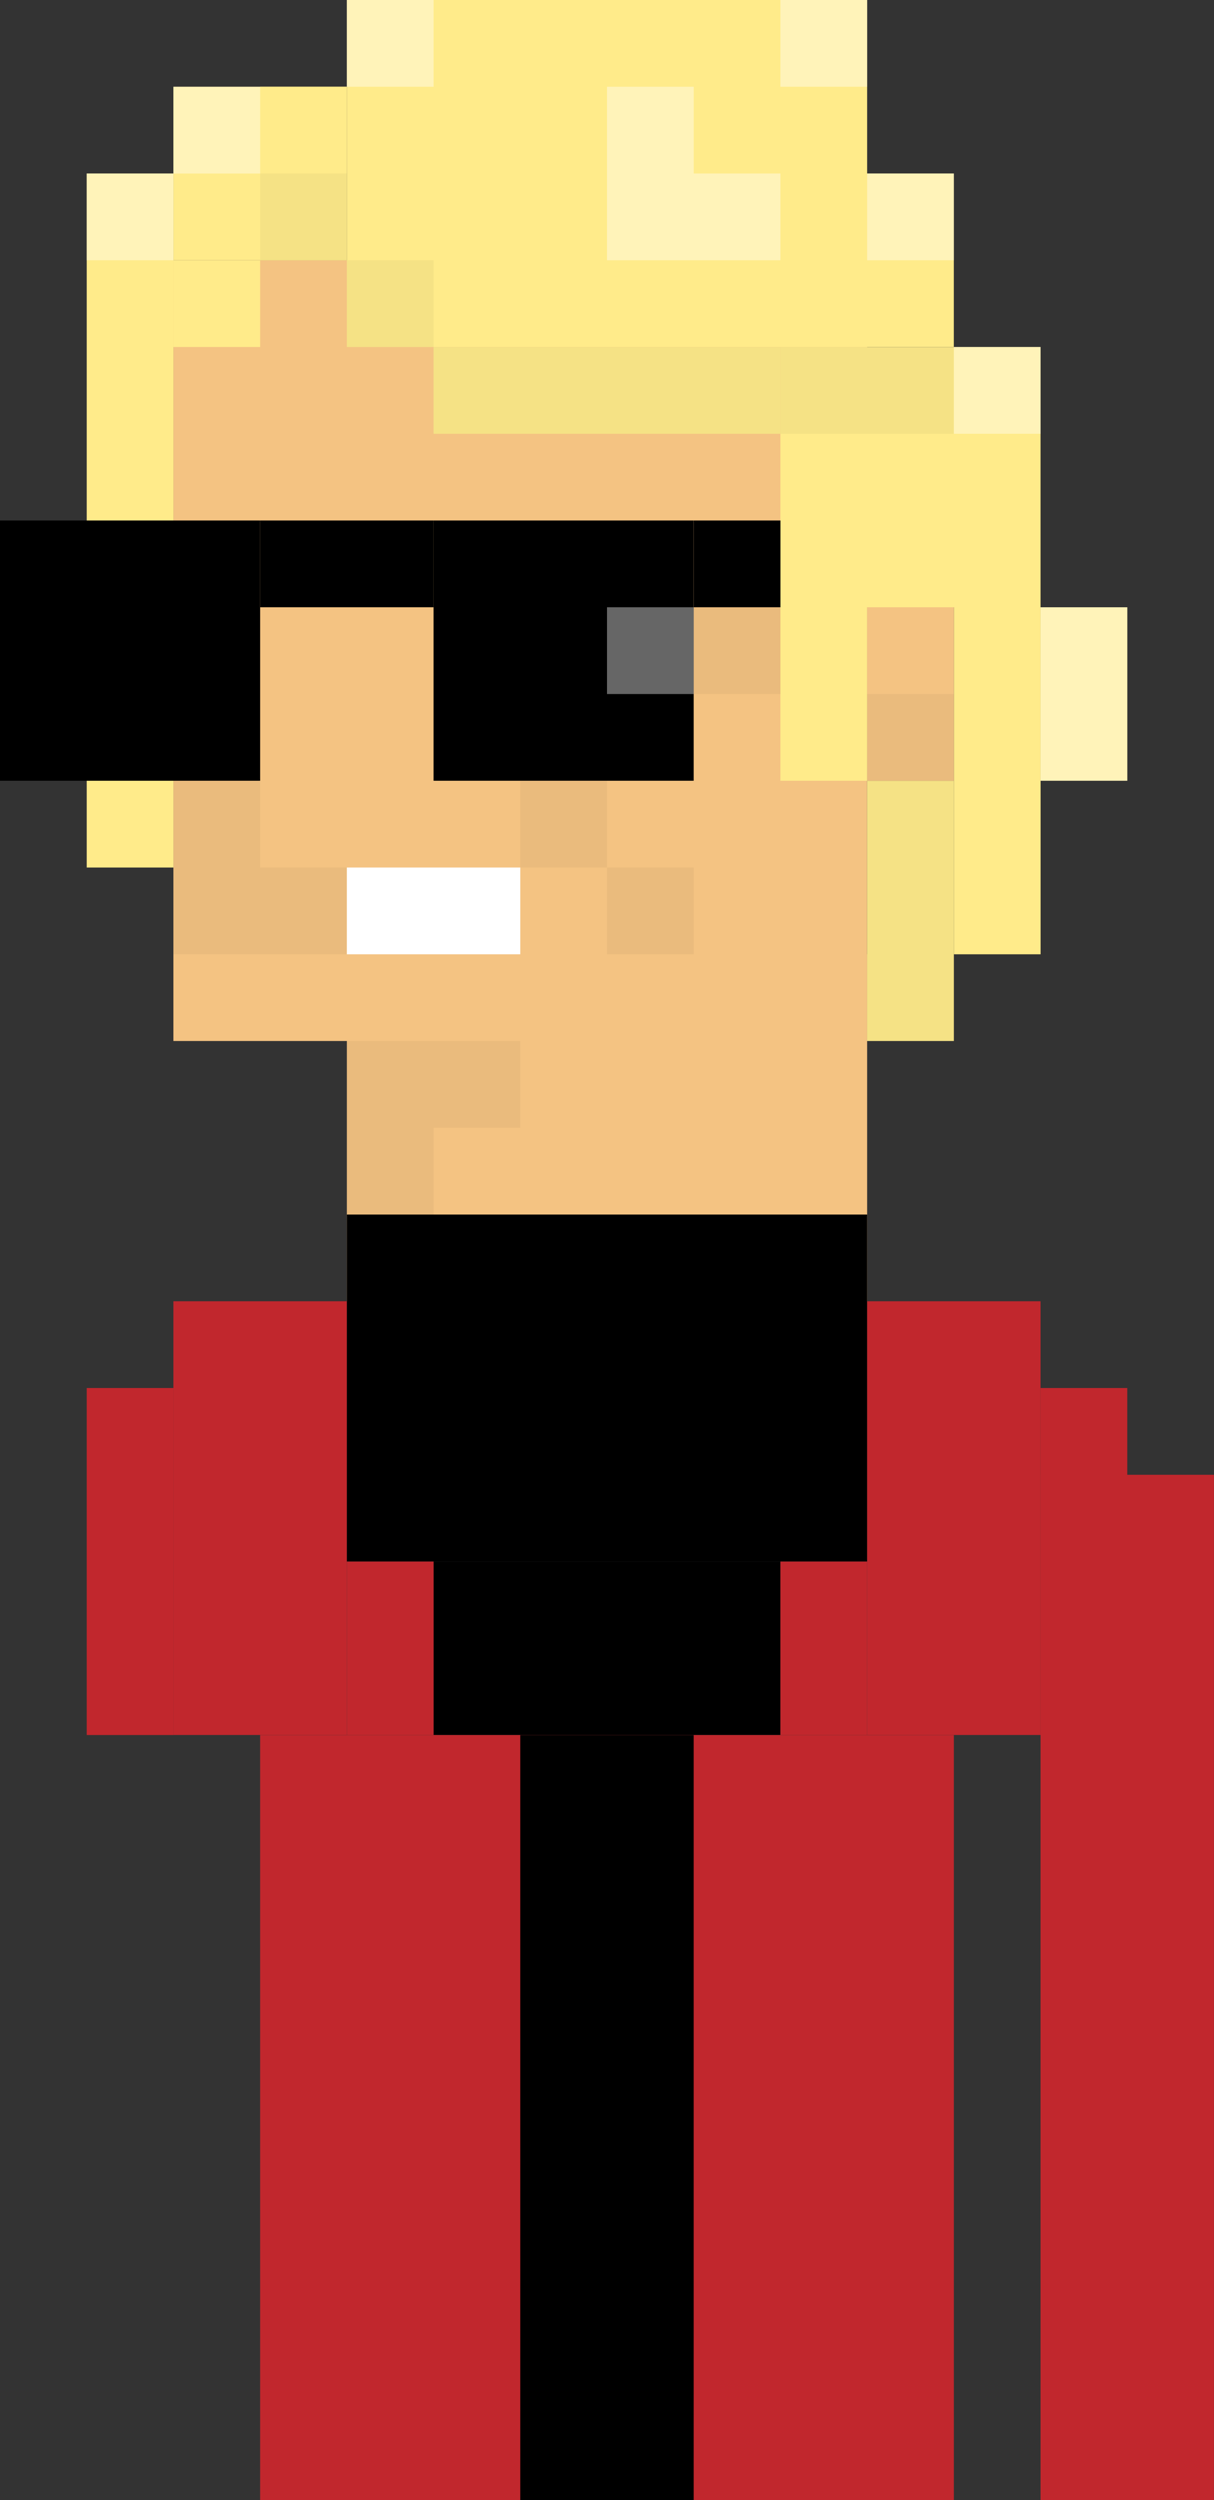 <svg xmlns="http://www.w3.org/2000/svg" viewBox="0 0 247.76 510"><rect x="0" y="0" width="247.76" height="510" fill="#333333" stroke="none"/><title>heino-large</title><g id="Layer_2" data-name="Layer 2"><g id="Layer_1-2" data-name="Layer 1"><rect x="35.39" y="53.09" width="141.58" height="159.27" style="fill:#f4c382"/><rect x="70.79" y="194.67" width="106.18" height="70.79" style="fill:#f4c382"/><rect x="70.79" width="106.18" height="70.79" style="fill:#ffeb8a"/><rect x="176.97" y="159.27" width="17.7" height="53.09" style="fill:#ffeb8a"/><rect x="159.27" y="35.39" width="35.39" height="35.39" style="fill:#ffeb8a"/><rect x="159.27" y="70.79" width="53.09" height="53.09" style="fill:#ffeb8a"/><rect x="88.48" y="106.18" width="53.09" height="53.09"/><rect x="53.09" y="106.18" width="35.39" height="17.7"/><rect x="141.58" y="106.18" width="17.7" height="17.7"/><rect x="88.48" y="70.79" width="70.79" height="17.7" style="fill:#ffeb8a"/><rect x="35.39" y="17.7" width="35.39" height="35.39" style="fill:#ffeb8a"/><rect x="17.7" y="35.39" width="17.7" height="141.58" style="fill:#ffeb8a"/><rect y="106.18" width="53.09" height="53.09"/><rect x="35.39" y="53.09" width="17.7" height="17.7" style="fill:#ffeb8a"/><rect x="53.09" y="17.7" width="17.7" height="35.39" style="fill:#ffeb8a"/><rect x="194.67" y="123.88" width="17.7" height="70.79" style="fill:#ffeb8a"/><rect x="176.97" y="123.88" width="17.7" height="35.39" style="fill:#f4c382"/><rect x="159.27" y="123.88" width="17.7" height="35.39" style="fill:#ffeb8a"/><rect x="35.39" y="159.27" width="17.7" height="35.39" style="opacity:0.04"/><rect x="106.18" y="159.27" width="17.7" height="17.7" style="opacity:0.04"/><rect x="123.88" y="176.97" width="17.7" height="17.7" style="opacity:0.04"/><rect x="176.97" y="141.58" width="17.7" height="17.7" style="opacity:0.04"/><rect x="70.79" y="53.09" width="17.7" height="17.7" style="opacity:0.04"/><rect x="88.48" y="70.79" width="106.18" height="17.7" style="opacity:0.04"/><rect x="53.09" y="35.39" width="17.7" height="17.7" style="opacity:0.04"/><rect x="176.97" y="159.27" width="17.7" height="53.09" style="opacity:0.04"/><rect x="141.58" y="123.88" width="17.7" height="17.7" style="opacity:0.04"/><rect x="70.79" y="212.36" width="35.39" height="17.7" style="opacity:0.04"/><rect x="70.79" y="230.06" width="17.7" height="17.7" style="opacity:0.04"/><rect x="53.09" y="176.97" width="17.7" height="17.7" style="opacity:0.04"/><rect x="123.88" y="35.39" width="35.39" height="17.7" style="fill:#fff;opacity:0.4"/><rect x="123.88" y="123.88" width="17.7" height="17.7" style="fill:#fff;opacity:0.4"/><rect x="159.27" width="17.7" height="17.7" style="fill:#fff;opacity:0.4"/><rect x="176.97" y="35.39" width="17.7" height="17.7" style="fill:#fff;opacity:0.4"/><rect x="194.67" y="70.79" width="17.7" height="17.7" style="fill:#fff;opacity:0.4"/><rect x="17.7" y="35.39" width="17.7" height="17.7" style="fill:#fff;opacity:0.4"/><rect x="35.39" y="17.7" width="17.7" height="17.7" style="fill:#fff;opacity:0.4"/><rect x="70.79" width="17.7" height="17.7" style="fill:#fff;opacity:0.4"/><rect x="123.88" y="17.7" width="17.7" height="17.7" style="fill:#fff;opacity:0.4"/><rect x="70.79" y="247.76" width="106.18" height="70.79"/><rect x="35.39" y="265.45" width="35.39" height="88.48" style="fill:#c1272d"/><rect x="176.97" y="265.45" width="35.39" height="88.48" style="fill:#c1272d"/><rect x="88.48" y="318.55" width="70.79" height="35.39"/><rect x="70.79" y="318.55" width="17.7" height="35.39" style="fill:#c1272d"/><rect x="159.27" y="318.55" width="17.7" height="35.39" style="fill:#c1272d"/><rect x="212.36" y="123.88" width="17.7" height="35.39" style="fill:#ffeb8a"/><rect x="212.36" y="123.88" width="17.7" height="35.39" style="fill:#fff;opacity:0.4"/><rect x="17.7" y="283.15" width="17.7" height="70.79" style="fill:#c1272d"/><rect x="212.36" y="283.15" width="17.7" height="70.79" style="fill:#c1272d"/><rect x="70.79" y="176.97" width="35.39" height="17.7" style="fill:#fff"/><rect x="212.36" y="300.85" width="35.39" height="209.15" style="fill:#c1272d"/><rect x="53.09" y="353.94" width="141.58" height="156.06" style="fill:#c1272d"/><rect x="106.18" y="353.94" width="35.39" height="156.06"/></g></g></svg>